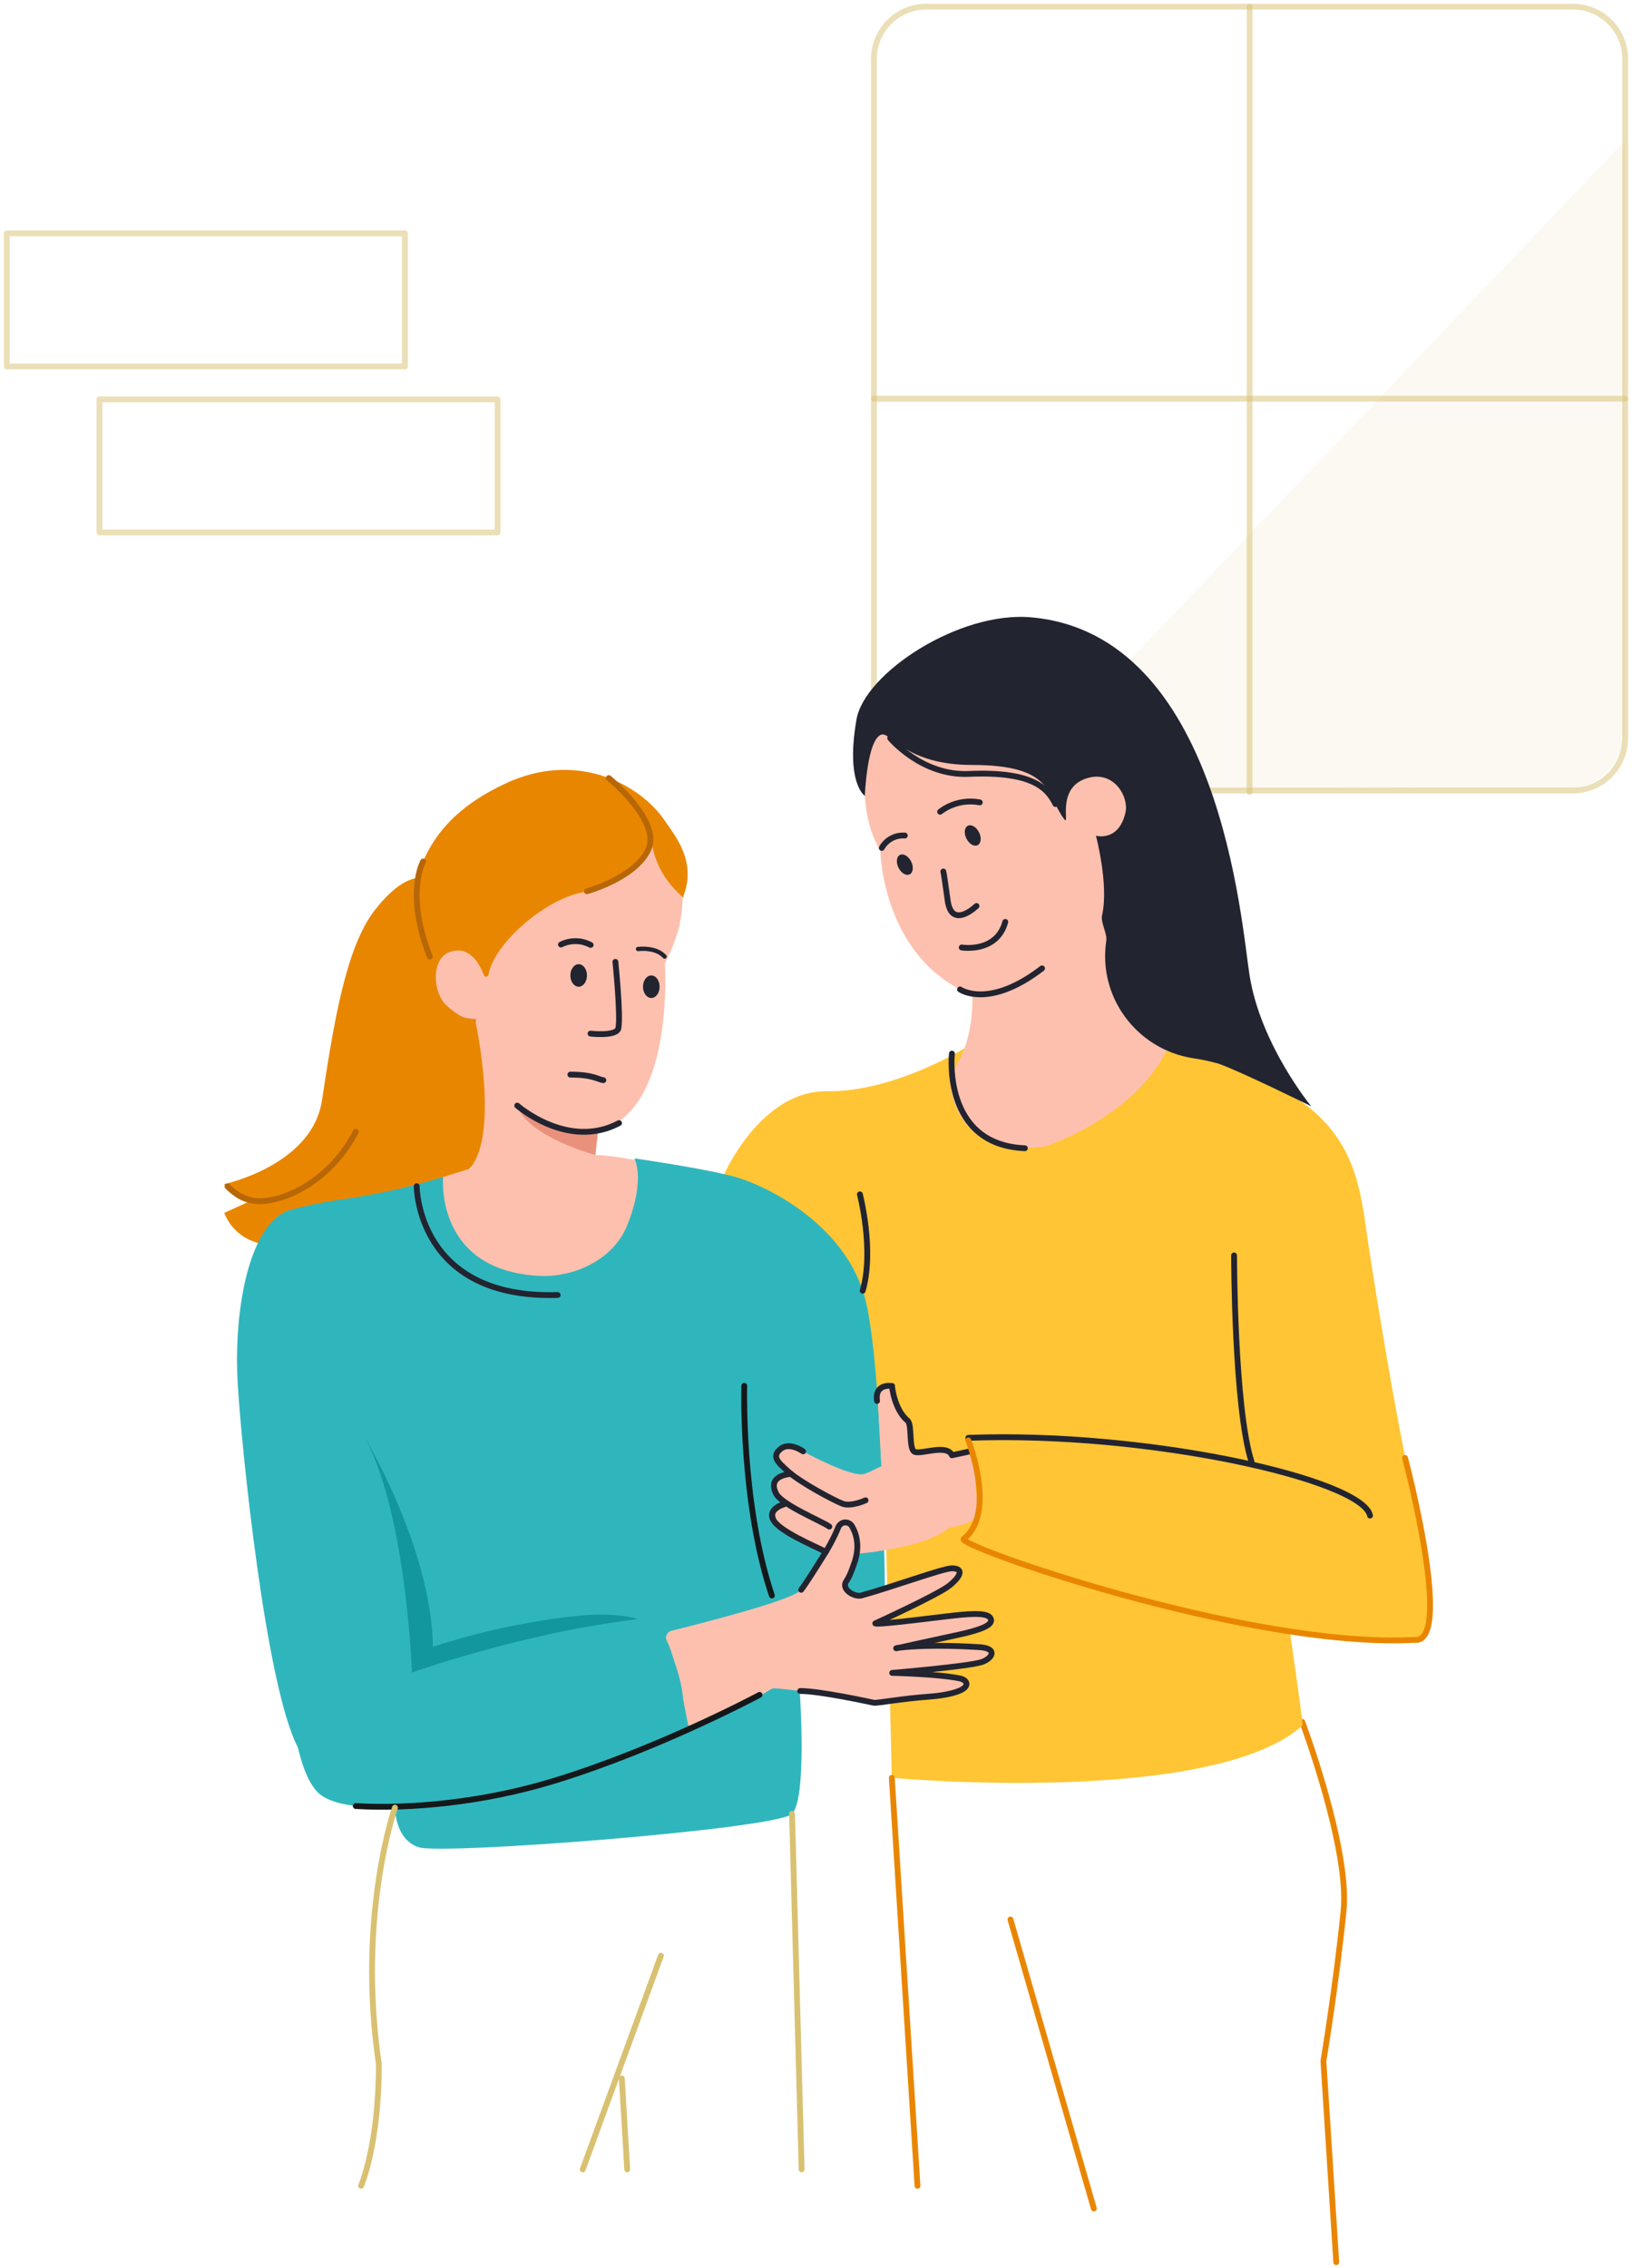 <svg width="280" height="389" viewBox="0 0 280 389" fill="none" xmlns="http://www.w3.org/2000/svg">
<path d="M137.247 290.682C137.247 290.682 138.461 308.469 135.892 311.081C133.324 313.694 76.029 318.139 71.873 316.825C67.717 315.511 67.771 310.02 67.771 310.02L135.892 284.698L137.247 290.682Z" fill="#2FB6BD"/>
<path d="M229.259 387.977L227.056 353.484C227.056 353.484 229.199 340.652 230.51 327.807C231.608 317.055 223.433 295.331 223.433 295.331" stroke="#E98600" stroke-miterlimit="10" stroke-linecap="round" stroke-linejoin="round"/>
<path d="M173.362 329.208L187.667 378.762" stroke="#E98600" stroke-miterlimit="10" stroke-linecap="round" stroke-linejoin="round"/>
<path opacity="0.5" d="M269.853 135.583H158.918C156.535 135.583 154.25 134.636 152.565 132.951C150.88 131.266 149.934 128.981 149.934 126.598V10.125C149.934 7.742 150.88 5.456 152.565 3.771C154.25 2.086 156.535 1.14 158.918 1.14H269.853C272.236 1.14 274.521 2.086 276.206 3.771C277.89 5.456 278.837 7.742 278.837 10.125V126.598C278.837 128.981 277.89 131.266 276.206 132.951C274.521 134.636 272.236 135.583 269.853 135.583Z" stroke="#D9C172" stroke-miterlimit="10" stroke-linecap="round" stroke-linejoin="round"/>
<path opacity="0.5" d="M149.941 68.375H278.834" stroke="#D9C172" stroke-miterlimit="10" stroke-linecap="round" stroke-linejoin="round"/>
<path opacity="0.1" d="M278.837 24.055L172.477 135.583L268.688 135.25C271.382 135.242 273.963 134.167 275.865 132.259C277.767 130.352 278.836 127.768 278.837 125.074V24.055Z" fill="#D9C172"/>
<path opacity="0.5" d="M214.389 135.833V1.166" stroke="#D9C172" stroke-miterlimit="10" stroke-linecap="round" stroke-linejoin="round"/>
<path d="M165.476 179.799C165.476 179.799 153.325 187.32 141.908 187.154C130.492 186.987 124.207 201.483 124.207 201.483C124.207 201.483 147.166 221.241 147.555 230.605C147.944 239.969 151.784 253.567 151.784 253.567L153.008 304.908C153.008 304.908 207.83 309.9 223.479 295.923C223.479 294.768 221.306 279.807 221.306 279.807C221.306 279.807 236.845 282.802 242.602 281.254C243.983 280.881 245.264 279.667 245.347 276.043C245.397 273.281 244.801 266.545 243.926 262.971C239.803 246.136 235.644 218.971 235.055 215.31C232.756 201.067 233.97 186.528 198.068 179.796C175.888 176.708 165.476 179.799 165.476 179.799Z" fill="#FFC534"/>
<path d="M116.823 151.46C116.823 151.46 118.394 157.051 114.071 165.204C114.071 165.204 115.835 190.878 102.598 193.879L102.129 198.076C103.673 198.136 105.211 198.304 106.731 198.578C108.202 198.888 113.166 199.493 113.166 199.493L108.208 213.979L96.266 231.949C96.266 231.949 73.437 218.439 70.978 204.465C69.514 202.701 80.864 200.385 80.864 200.385C80.864 200.385 80.006 196.026 79.224 193.064C78.049 188.605 77.124 182.778 77.656 180.701C78.548 177.24 81.872 180.402 77.483 175.134C73.095 169.866 67.238 162.252 77.483 155.227C87.728 148.202 86.261 137.08 96.213 137.959C106.165 138.838 116.344 140.971 116.823 151.46Z" fill="#FDC0AE"/>
<path d="M74.535 151.373C74.535 151.373 70.928 147.533 64.22 156.209C59.306 162.598 57.233 175.63 55.236 188.748C53.539 199.883 38.483 203.077 38.483 203.077C38.886 203.846 39.445 204.522 40.126 205.061C40.806 205.6 41.592 205.99 42.433 206.206L38.483 208.016C38.483 208.016 40.459 214.272 48.525 213.45C48.525 213.45 68.576 210.805 71.098 203.683C71.248 203.257 80.538 200.465 80.538 200.465C85.779 194.685 81.619 175.417 81.619 175.417C81.619 175.417 66.952 171.463 74.535 151.373Z" fill="#E98600"/>
<path d="M86.674 134.398C99.115 128.565 109.899 134.648 114.018 140.701C115.815 143.343 119.545 147.646 117.252 153.709C117.169 153.929 117.325 154.102 117.169 153.929C116.374 153.057 112.511 150.102 111.742 144.012C111.523 145.194 111.549 150.335 99.281 153.204C93.189 154.631 84.79 161.786 83.805 167.18C83.79 167.269 83.745 167.351 83.678 167.412C83.612 167.473 83.527 167.51 83.437 167.517C83.347 167.525 83.257 167.503 83.181 167.454C83.105 167.405 83.047 167.332 83.017 167.247C82.168 165.027 80.322 161.922 76.878 163.397C73.141 164.997 74.143 174.731 81.702 174.774C81.702 174.774 80.628 183.217 77.53 185.63C69.857 191.62 76.488 187.154 76.488 187.154C76.488 187.154 68.835 178.502 69.501 164.488C70.166 150.475 72.672 140.964 86.674 134.398Z" fill="#E98600"/>
<path d="M108.844 198.671C108.844 198.671 122.613 200.638 126.988 202.109C133.949 204.438 145.146 211.131 148.317 222.302C151.488 233.474 151.84 274.212 151.84 274.212L129.7 275.757C129.7 275.757 115.163 291.494 97.245 302.206C89.904 306.582 70.875 308.04 68.213 308.735C67.881 308.822 57.18 311.174 51.12 299.713C45.614 289.291 41.471 248.592 40.806 237.673C39.95 223.696 43.115 209.154 50.042 207.443C55.855 206.013 56.804 206.013 61.046 205.35C66.11 204.525 71.112 203.36 76.019 201.863C76.019 201.863 74.505 218.056 92.806 218.835C97.904 219.054 105.067 216.462 107.613 210.136C110.82 202.169 108.844 198.671 108.844 198.671Z" fill="#2FB6BD"/>
<path d="M114.404 281.394C114.323 281.234 114.278 281.058 114.274 280.879C114.27 280.7 114.307 280.522 114.381 280.359C114.455 280.196 114.565 280.052 114.703 279.937C114.84 279.822 115.002 279.74 115.176 279.697C120.5 278.366 136.102 274.422 137.469 272.658C138.231 271.66 140.008 268.871 141.699 266.143C142.565 264.727 143.314 263.242 143.938 261.703C144.02 261.501 144.157 261.326 144.332 261.197C144.508 261.067 144.715 260.989 144.933 260.969C145.15 260.95 145.368 260.991 145.564 261.088C145.759 261.184 145.924 261.333 146.041 261.517C146.896 262.848 147.631 265.034 146.61 268.013C146.215 269.182 145.712 270.313 145.109 271.391C144.59 272.306 146.773 273.923 147.788 273.643C153.085 272.193 161.779 268.985 163.333 268.985C165.466 268.985 164.997 269.444 163.51 271.417C162.648 272.549 161.846 273.081 150.44 278.013C150.389 278.033 150.348 278.07 150.323 278.118C150.298 278.166 150.291 278.221 150.303 278.274C150.315 278.326 150.345 278.373 150.389 278.405C150.432 278.437 150.486 278.453 150.539 278.449C155.158 277.903 165.1 277.184 167.236 276.821C168.591 276.592 169.991 277.058 170.038 277.767C170.085 278.475 168.787 279.43 167.819 279.713C166.85 279.996 163.184 281.011 158.146 282.146C157.607 282.266 154.872 282.772 155.421 282.708C161.077 282.043 167.326 282.485 168.015 282.499C171.692 282.579 170.148 284.362 167.376 285.314C164.934 286.156 152.689 286.732 152.689 286.732C152.689 286.732 157.567 287.148 161.879 287.557C165.326 287.89 166.168 287.77 165.825 288.805C165.596 289.494 164.238 290.189 162.165 290.595C158.244 291.339 154.278 291.825 150.293 292.049C149.338 292.049 136.824 289.72 132.894 289.56C132.66 289.552 132.428 289.613 132.229 289.737C130.209 290.981 118.47 298.093 118.018 295.65C117.269 291.594 115.885 284.349 114.404 281.394Z" fill="#FDC0AE"/>
<path d="M96.02 161.553C96.458 161.331 96.922 161.165 97.401 161.061C97.868 160.955 98.346 160.906 98.825 160.914C99.307 160.916 99.787 160.981 100.253 161.107C100.714 161.231 101.161 161.406 101.584 161.63C101.696 161.692 101.78 161.794 101.818 161.917C101.857 162.039 101.847 162.171 101.79 162.286C101.734 162.401 101.635 162.49 101.515 162.535C101.395 162.579 101.262 162.576 101.144 162.525L101.111 162.508C100.756 162.322 100.381 162.176 99.993 162.072C99.607 161.969 99.209 161.916 98.809 161.913C98.406 161.904 98.003 161.945 97.611 162.036C97.228 162.12 96.858 162.249 96.506 162.422L96.473 162.442C96.355 162.503 96.218 162.514 96.091 162.474C95.965 162.434 95.86 162.345 95.799 162.227C95.738 162.109 95.726 161.972 95.767 161.846C95.807 161.719 95.896 161.614 96.014 161.553H96.02Z" fill="#222430"/>
<path d="M109.41 162.398C109.839 162.35 110.272 162.337 110.704 162.358C111.135 162.381 111.563 162.439 111.985 162.531C112.413 162.634 112.828 162.785 113.223 162.981C113.623 163.195 113.986 163.472 114.298 163.803C114.366 163.875 114.403 163.971 114.401 164.07C114.398 164.169 114.356 164.263 114.284 164.332C114.212 164.4 114.116 164.437 114.017 164.435C113.918 164.432 113.824 164.39 113.755 164.318V164.302C113.502 164.036 113.209 163.812 112.887 163.636C112.551 163.466 112.196 163.336 111.829 163.25C111.451 163.167 111.067 163.116 110.681 163.097C110.297 163.078 109.912 163.089 109.529 163.13H109.513C109.464 163.137 109.413 163.133 109.365 163.12C109.318 163.107 109.273 163.084 109.234 163.053C109.195 163.022 109.163 162.983 109.139 162.939C109.116 162.895 109.101 162.847 109.097 162.798C109.091 162.749 109.096 162.699 109.109 162.651C109.123 162.604 109.146 162.559 109.177 162.521C109.208 162.482 109.246 162.45 109.289 162.426C109.333 162.402 109.38 162.387 109.43 162.382L109.41 162.398Z" fill="#222430"/>
<path d="M105.583 164.964C105.583 164.964 106.528 174.219 106.092 176.355C105.799 177.793 101.314 177.27 101.314 177.27" stroke="#222430" stroke-linecap="round" stroke-linejoin="round"/>
<path d="M99.281 169.23C100.068 169.23 100.705 168.365 100.705 167.297C100.705 166.229 100.068 165.363 99.281 165.363C98.495 165.363 97.857 166.229 97.857 167.297C97.857 168.365 98.495 169.23 99.281 169.23Z" fill="#222430"/>
<path d="M111.742 171.164C112.529 171.164 113.166 170.298 113.166 169.23C113.166 168.163 112.529 167.297 111.742 167.297C110.956 167.297 110.318 168.163 110.318 169.23C110.318 170.298 110.956 171.164 111.742 171.164Z" fill="#222430"/>
<path d="M97.857 184.302C101.757 184.302 102.608 185.147 103.513 185.26" stroke="#222430" stroke-linecap="round" stroke-linejoin="round"/>
<path d="M149.964 122.648C149.964 122.648 145.618 137.107 151.035 145.859C151.035 145.859 151.282 165.367 168.101 171.15L166.568 167.623C166.568 167.623 168.301 177.656 162.884 184.535C162.884 184.535 162.675 199.124 179.345 196.621C179.345 196.621 194.318 191.829 200.171 180.159C200.171 180.159 192.265 165.36 196.434 158.066C200.603 150.771 198.344 139.43 190.631 130.055C182.918 120.681 176.486 117.739 166.215 117.074C155.943 116.408 149.964 122.648 149.964 122.648Z" fill="#FDC0AE"/>
<path d="M166.767 131.194C180.832 131.194 179.465 136.335 182.542 140.435C183.754 142.049 180.982 135.164 186.469 133.476C191.154 132.032 193.699 136.704 193.1 139.34C191.939 144.445 188.029 143.333 188.029 143.333C188.029 143.333 190.269 151.733 189.084 156.977C188.795 158.249 189.999 160.056 189.799 161.373C188.359 170.967 194.977 179.896 204.546 181.467C206.11 181.687 207.656 182.021 209.171 182.465C212.928 183.796 224.96 189.73 224.96 189.73C224.96 189.73 216.282 179.204 214.389 167.297C212.961 158.365 209.398 108.764 176.916 105.876C164.515 104.774 148.3 115.483 146.943 123.416C145.049 134.358 148.38 136.498 148.38 136.498C148.38 136.498 148.749 126.621 151.282 125.972C152.809 125.583 155.464 131.194 166.767 131.194Z" fill="#222430"/>
<path d="M71.597 283.284C71.597 283.284 90.247 274.099 110.701 277.294C112.032 276.732 118.617 287.277 117.103 296.156C117.103 296.156 107.234 301.444 92.387 306.342C86.95 308.136 60.144 313.025 54.524 307.401C50.279 303.154 49.477 289.238 49.477 283.364" fill="#2FB6BD"/>
<path d="M109.44 277.697C89.761 280.003 70.676 286.858 70.676 286.858C70.676 286.858 69.677 258.033 61.944 245.434C61.944 245.434 73.963 264.848 74.282 282.435C82.445 279.758 90.872 277.967 99.418 277.094C106.032 276.449 109.44 277.697 109.44 277.697Z" fill="#13979E"/>
<path d="M61.039 309.747C70.113 310.286 82.754 309.204 95.165 305.394C113.273 299.83 130.316 290.682 130.316 290.682" stroke="#14181A" stroke-linecap="round" stroke-linejoin="round"/>
<path d="M127.694 237.673C127.694 237.673 127.108 257.88 132.432 273.643" stroke="#14181A" stroke-linecap="round" stroke-linejoin="round"/>
<path d="M167.727 144.955C168.323 144.655 168.431 143.667 167.969 142.747C167.507 141.828 166.649 141.325 166.053 141.625C165.457 141.924 165.349 142.912 165.811 143.832C166.273 144.752 167.131 145.254 167.727 144.955Z" fill="#222430"/>
<path d="M156.076 149.956C156.672 149.657 156.781 148.669 156.319 147.749C155.857 146.829 154.999 146.327 154.403 146.626C153.807 146.926 153.698 147.914 154.16 148.834C154.622 149.753 155.48 150.256 156.076 149.956Z" fill="#222430"/>
<path d="M161.294 139.22C162.252 138.489 163.353 137.969 164.527 137.692C165.7 137.416 166.918 137.39 168.101 137.616" stroke="#222430" stroke-linecap="round" stroke-linejoin="round"/>
<path d="M151.282 145.427C151.672 144.733 152.252 144.165 152.953 143.789C153.654 143.412 154.447 143.243 155.241 143.3" stroke="#222430" stroke-linecap="round" stroke-linejoin="round"/>
<path d="M161.856 149.566C161.819 149.303 161.823 148.901 162.591 154.445C163.29 159.52 167.539 155.383 167.539 155.383" stroke="#222430" stroke-linecap="round" stroke-linejoin="round"/>
<path opacity="0.5" d="M69.468 40.022H1.166V62.841H69.468V40.022Z" stroke="#D9C172" stroke-miterlimit="10" stroke-linecap="round" stroke-linejoin="round"/>
<path opacity="0.5" d="M85.369 68.501H17.068V91.32H85.369V68.501Z" stroke="#D9C172" stroke-miterlimit="10" stroke-linecap="round" stroke-linejoin="round"/>
<path d="M152.729 126.591C152.729 126.591 158.086 133.087 166.231 132.731C177.355 132.245 179.771 135.287 181.085 137.899" stroke="#222430" stroke-miterlimit="10" stroke-linecap="round" stroke-linejoin="round"/>
<path d="M156.915 248.994C155.6 247.078 157.114 245.098 155.966 244.123C153.637 242.152 153.97 241.184 153.511 239.983C153.284 239.241 153.125 238.48 153.035 237.71C152.37 237.617 150.516 238.482 150.516 238.482L150.975 247.071L151.225 251.484C150.293 251.84 149.614 252.332 148.317 252.781C146.171 253.52 137.786 248.921 137.786 248.921C137.786 248.921 135.204 247.42 133.66 248.742C132.116 250.063 133.879 250.682 135.127 252.272C135.999 253.38 134.794 252.891 134.794 252.891C134.794 252.891 131.677 253.078 133.327 256.276L135.021 257.989C135.021 257.989 133.507 258.412 132.941 259.154C132.512 259.72 132.941 260.512 133.134 261.217C133.557 262.845 141.675 266.143 141.675 266.143C141.675 266.143 144.55 266.985 150.017 266.143C155.484 265.301 159.696 264.415 162.881 262.013C162.881 262.013 167.017 261.4 167.632 259.93C168.181 258.618 167.166 255.88 167.3 253.021C167.343 252.126 166.79 250.385 166.321 249.57C165.939 248.905 163.723 249.856 163.297 249.57C161.091 248.059 156.915 248.994 156.915 248.994Z" fill="#FDC0AE"/>
<path d="M235.055 259.93C233.777 253.773 197.05 245.43 166.132 246.598" stroke="#222430" stroke-linecap="round" stroke-linejoin="round"/>
<path d="M137.786 248.921C137.786 248.921 135.43 247.211 133.889 248.529C132.349 249.846 133.427 250.775 135.407 252.522C137.386 254.269 143.013 257.307 144.53 257.886C146.047 258.465 148.503 257.314 148.503 257.314" stroke="#222430" stroke-linecap="round" stroke-linejoin="round"/>
<path d="M132.635 260.568C131.73 258.592 134.851 257.87 134.851 257.87" stroke="#222430" stroke-linecap="round" stroke-linejoin="round"/>
<path d="M135.709 252.781C135.709 252.781 131.507 252.968 133.157 256.166C134.155 258.109 140.89 260.845 142.291 261.823" stroke="#222430" stroke-linecap="round" stroke-linejoin="round"/>
<path d="M134.851 257.88C134.851 257.88 131.73 258.602 132.635 260.578C133.54 262.555 139.539 265.051 141.689 266.143" stroke="#222430" stroke-linecap="round" stroke-linejoin="round"/>
<path d="M153.035 237.71C153.035 237.71 153.391 241.703 155.697 243.64C156.555 244.365 155.85 248.485 156.921 248.994C157.993 249.504 162.465 247.59 163.32 249.587L166.132 248.981" stroke="#222430" stroke-linecap="round" stroke-linejoin="round"/>
<path d="M153.035 237.71C153.035 237.71 150.04 237.177 150.473 240.269" stroke="#222430" stroke-linecap="round" stroke-linejoin="round"/>
<path d="M166.132 247.028C166.132 247.028 171.01 259.394 165.363 263.92C163.32 264.865 214.136 282.762 242.608 281.254C249.596 282.196 241.064 250.046 241.064 250.046" stroke="#E98600" stroke-linecap="round" stroke-linejoin="round"/>
<path d="M211.727 215.31C211.727 215.31 211.75 241.447 214.721 250.695" stroke="#222430" stroke-linecap="round" stroke-linejoin="round"/>
<path d="M165 162.5C165 162.5 171 163.5 172.477 158.112" stroke="#222430" stroke-linecap="round" stroke-linejoin="round"/>
<path d="M164.708 169.693C164.708 169.693 169.595 173.144 178.786 166.082" stroke="#222430" stroke-miterlimit="10" stroke-linecap="round" stroke-linejoin="round"/>
<path d="M163.32 180.701C163.32 180.701 161.6 196.342 175.838 196.931" stroke="#222430" stroke-miterlimit="10" stroke-linecap="round" stroke-linejoin="round"/>
<path d="M147.528 204.838C147.528 204.838 150.03 214.399 148.011 221.364" stroke="#222430" stroke-miterlimit="10" stroke-linecap="round" stroke-linejoin="round"/>
<path d="M102.608 193.909L102.153 198.106C102.153 198.106 90.483 194.938 88.763 189.65C88.763 189.65 95.035 194.309 102.406 193.879" fill="#EA917D"/>
<path d="M88.743 189.62C88.743 189.62 97.448 197.274 106.209 192.615" stroke="#222430" stroke-linecap="round" stroke-linejoin="round"/>
<path d="M72.595 147.756C72.595 147.756 69.471 153.207 73.74 164.062" stroke="#B76708" stroke-linecap="round" stroke-linejoin="round"/>
<path d="M104.452 133.446C104.452 133.446 113.512 140.844 111.22 145.726C108.927 150.608 100.702 152.854 100.702 152.854" stroke="#B76708" stroke-miterlimit="10" stroke-linecap="round" stroke-linejoin="round"/>
<path d="M39.032 203.473C39.032 203.473 41.335 206.059 44.552 206.013C49.577 205.939 57.023 201.953 61.039 194.099" stroke="#B76708" stroke-linecap="round" stroke-linejoin="round"/>
<path d="M137.46 272.658C138.221 271.66 139.998 268.871 141.689 266.143C142.518 264.787 143.239 263.369 143.845 261.9C143.94 261.677 144.095 261.484 144.293 261.345C144.49 261.205 144.723 261.123 144.965 261.108C145.207 261.093 145.448 261.146 145.662 261.26C145.875 261.375 146.053 261.547 146.174 261.757C146.959 263.111 147.555 265.201 146.593 268.006C146.164 269.261 145.775 270.336 145.229 271.138C144.197 272.625 146.656 273.943 147.771 273.637C153.132 272.173 161.786 268.978 163.317 268.978C165.45 268.978 164.801 270.402 162.864 271.953C160.928 273.504 150.17 278.425 150.17 278.425C150.626 278.758 162.235 277.171 164.977 276.935C168.67 276.602 169.822 276.951 170.021 277.76C170.304 278.878 167.526 279.607 165.769 280.069C164.744 280.336 159.094 281.507 154.057 282.642C153.517 282.762 153.74 282.642 154.289 282.589C159.946 281.94 167.117 282.459 167.802 282.485C171.342 282.619 170.264 284.482 168.378 285.074C165.912 285.833 153.072 286.911 153.072 286.911C153.072 286.911 160.804 287.081 164.584 287.84C165.969 288.119 166.158 288.998 165.303 289.607C164.531 290.153 162.581 290.765 159.197 291.005C154.872 291.311 150.42 292.129 149.954 292.036C148.986 291.843 140.68 290.016 137.286 290.016" stroke="#222430" stroke-linecap="round" stroke-linejoin="round"/>
<path d="M153.008 304.911L157.414 374.878" stroke="#E98600" stroke-miterlimit="10" stroke-linecap="round" stroke-linejoin="round"/>
<path d="M67.764 310.02C67.764 310.02 61.243 328.513 65 354C65 368.013 61.944 374.878 61.944 374.878" stroke="#D9C172" stroke-linecap="round" stroke-linejoin="round"/>
<path d="M99.977 372.067L113.393 335.424" stroke="#D9C172" stroke-linecap="round" stroke-linejoin="round"/>
<path d="M71.491 203.44C71.491 203.44 71.511 222.845 95.677 222.099" stroke="#222430" stroke-linecap="round" stroke-linejoin="round"/>
<path d="M106.684 356.462L107.613 372.067" stroke="#D9C172" stroke-linecap="round" stroke-linejoin="round"/>
<path d="M135.892 311.081L137.533 372.067" stroke="#D9C172" stroke-linecap="round" stroke-linejoin="round"/>
</svg>
